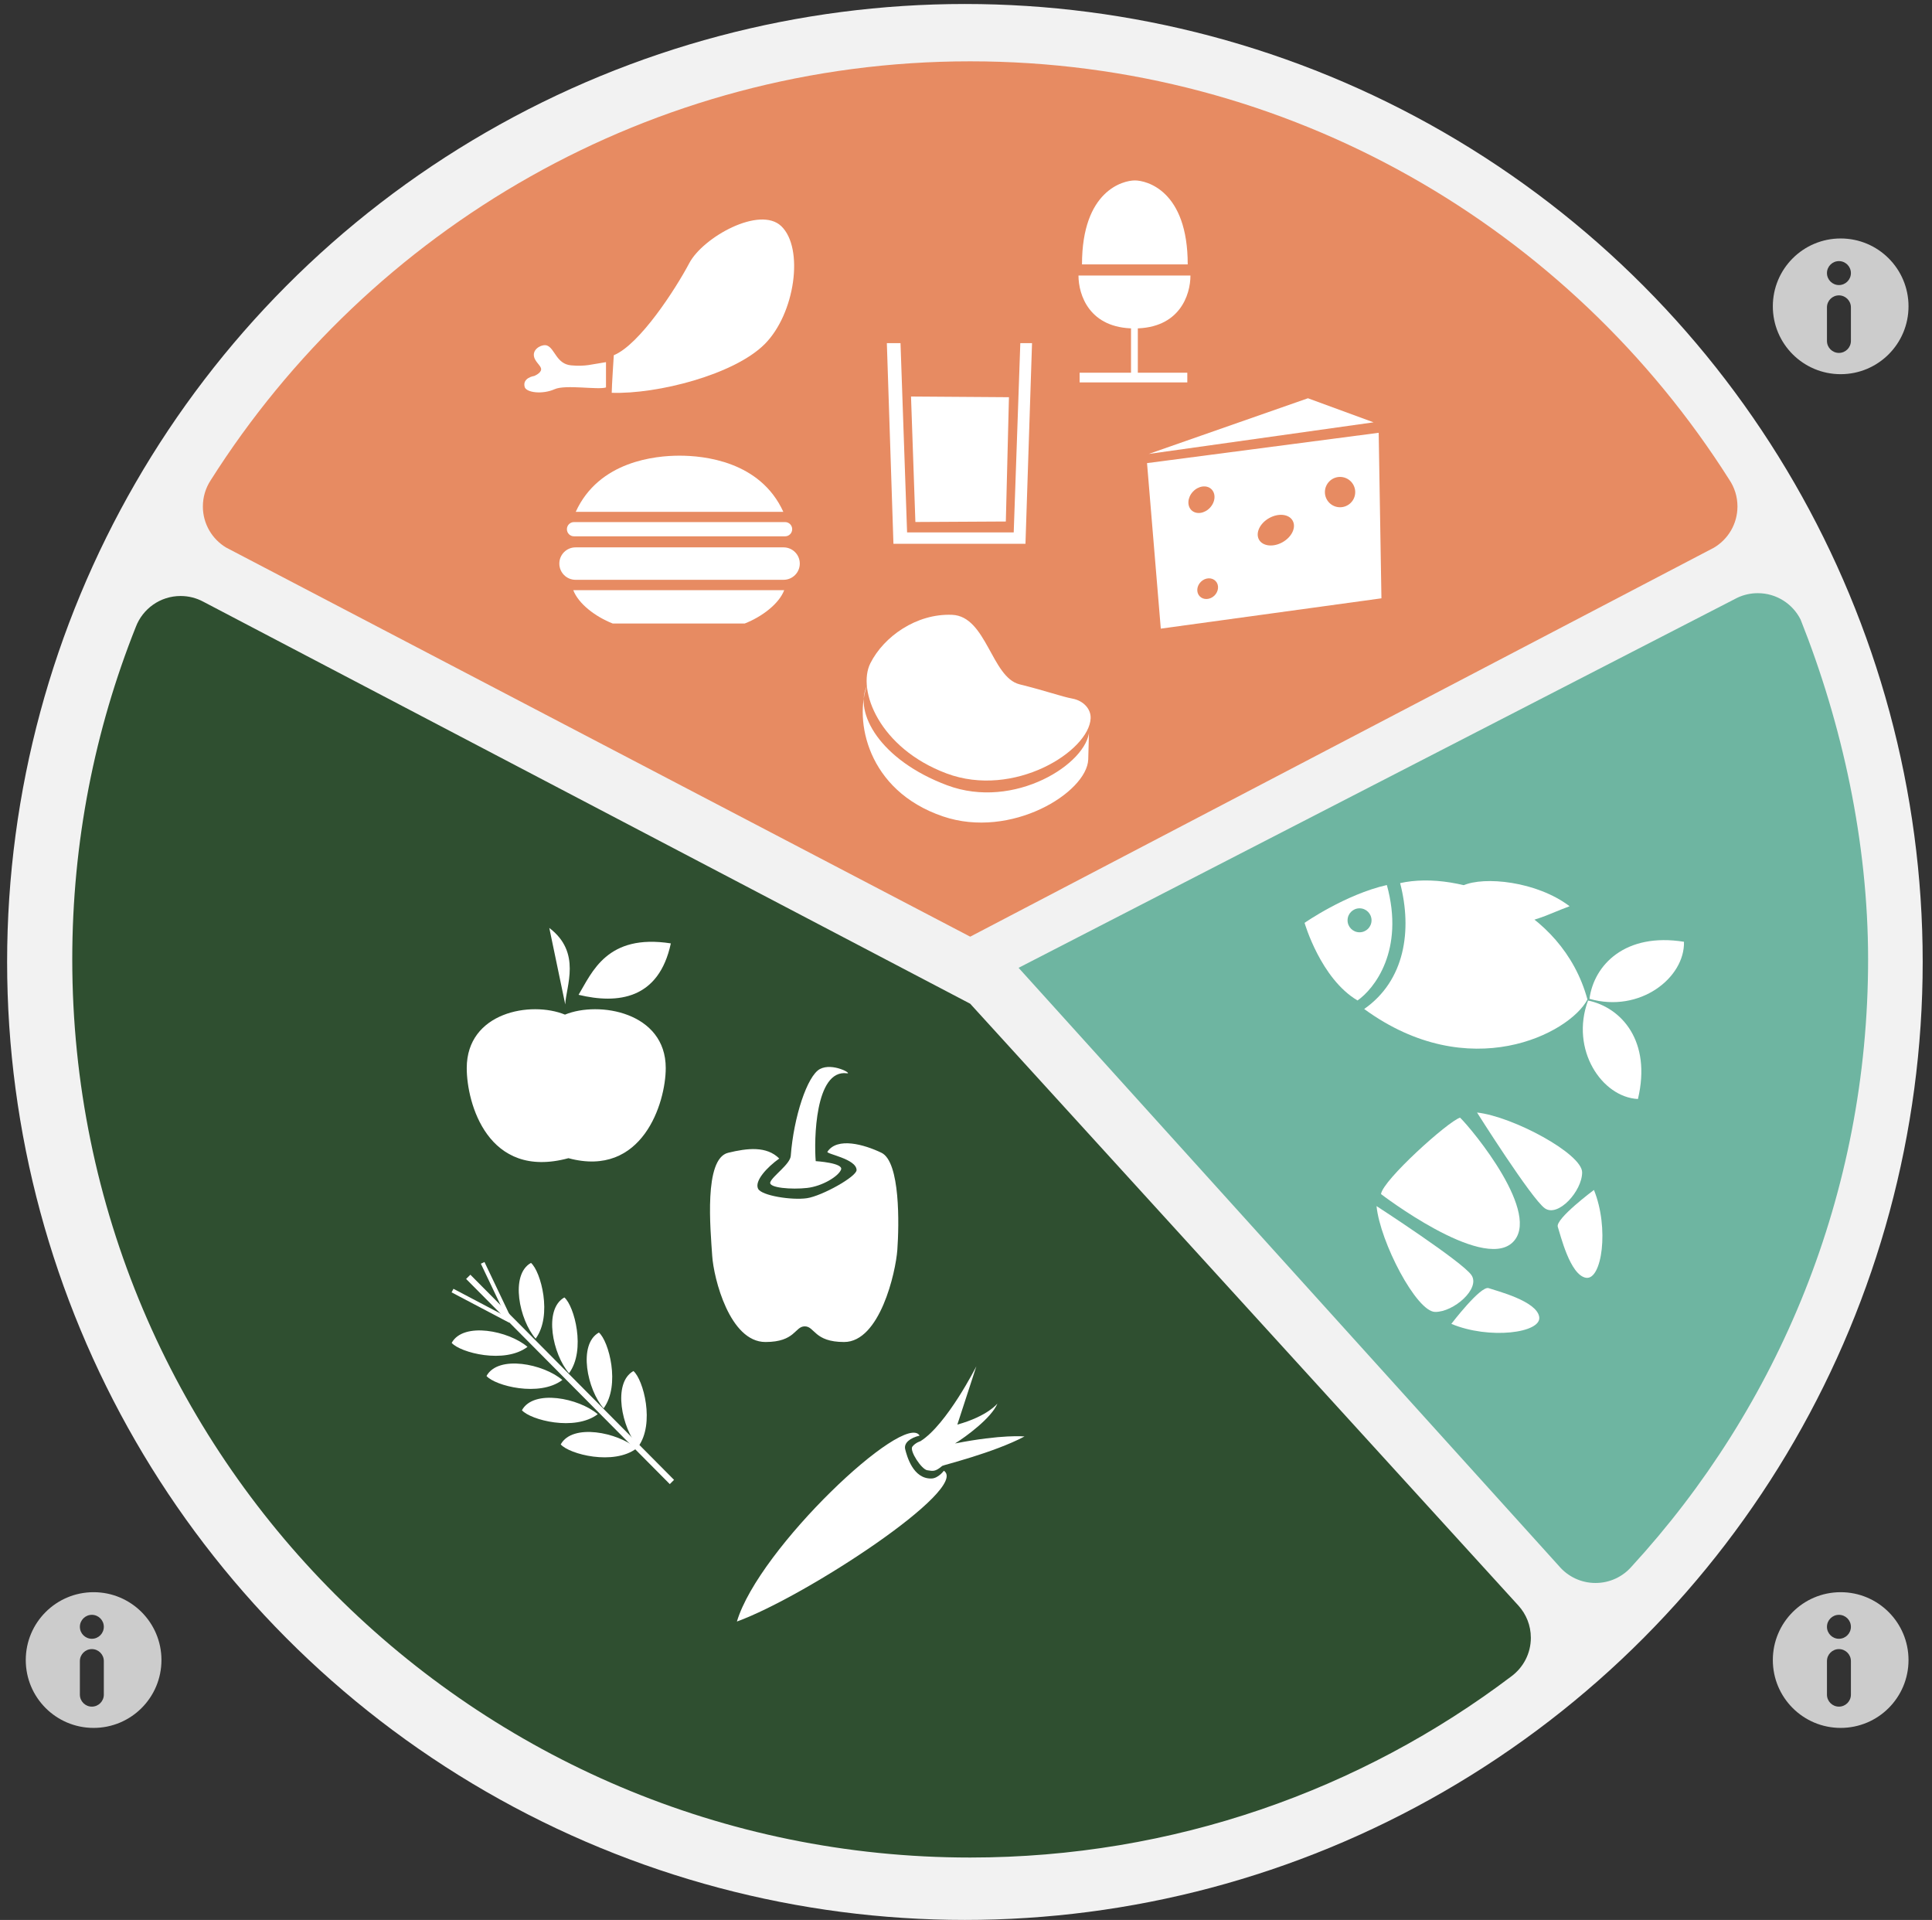 <?xml version="1.0" encoding="utf-8"?>
<!-- Generator: Adobe Illustrator 16.0.0, SVG Export Plug-In . SVG Version: 6.00 Build 0)  -->
<!DOCTYPE svg PUBLIC "-//W3C//DTD SVG 1.0//EN" "http://www.w3.org/TR/2001/REC-SVG-20010904/DTD/svg10.dtd">
<svg version="1.0" xmlns="http://www.w3.org/2000/svg" xmlns:xlink="http://www.w3.org/1999/xlink" x="0px" y="0px"
	 width="121.029px" height="120.25px" viewBox="0 -4.125 121.029 120.25" enable-background="new 0 -4.125 121.029 120.25"
	 xml:space="preserve">
<rect x="0" y="-4.125" width="121.029" height="120.25" fill="#333333" stroke="none"/>
<g id="background">
	<circle fill="#F2F2F2" cx="60.446" cy="56.125" r="60"/>
</g>
<g id="meat_1_">
	<g id="meat" opacity="0.7">
		<path fill="#E35F25" d="M14.154,30.163c-0.866-0.526-1.445-1.478-1.445-2.565c0-0.602,0.177-1.163,0.482-1.632
			c9.968-15.748,27.57-26.251,47.586-26.25c20.014,0,37.58,10.456,47.551,26.2c0.324,0.479,0.514,1.056,0.514,1.678
			c0,1.1-0.591,2.061-1.473,2.584L60.778,54.541L14.154,30.163z"/>
	</g>
</g>
<g id="meat-icons">
	<g id="meat_icons">
		<g>
			<path fill="#FFFFFF" d="M74.404,12.435c0-4.626-2.58-5.259-3.312-5.259c-0.73,0-3.311,0.633-3.311,5.259H74.404z"/>
			<path fill="#FFFFFF" d="M74.575,13.133c0,1.218-0.682,3.312-3.507,3.312c-2.824,0-3.507-2.095-3.507-3.312H74.575z"/>
			<rect x="70.852" y="16.203" fill="#FFFFFF" width="0.426" height="3.168"/>
			<rect x="67.632" y="19.219" fill="#FFFFFF" width="6.746" height="0.607"/>
		</g>
		<g>
			<polygon fill="#FFFFFF" points="63.504,29.22 63.917,17.366 64.651,17.366 64.24,29.933 55.969,29.933 55.556,17.366 
				56.412,17.366 56.824,29.22 			"/>
			<polygon fill="#FFFFFF" points="57.07,20.71 57.344,28.569 63.01,28.538 63.205,20.753 			"/>
		</g>
		<g>
			<polygon fill="#FFFFFF" points="81.936,20.819 71.962,24.306 86.046,22.326 			"/>
			<path fill="#FFFFFF" d="M86.367,22.982l0.172,10.367l-13.822,1.899l-0.862-10.367L86.367,22.982z M75.805,27.668
				c0.34-0.369,0.371-0.891,0.071-1.166c-0.299-0.271-0.815-0.194-1.153,0.175c-0.338,0.368-0.371,0.891-0.072,1.166
				C74.951,28.115,75.468,28.037,75.805,27.668z M80.35,29.832c0.582-0.33,0.862-0.932,0.627-1.348
				c-0.233-0.416-0.896-0.486-1.478-0.156s-0.862,0.933-0.629,1.349C79.108,30.092,79.768,30.162,80.35,29.832z M84.897,26.697
				c0-0.525-0.426-0.951-0.951-0.951c-0.522,0-0.948,0.426-0.948,0.951c0,0.525,0.426,0.949,0.948,0.949
				C84.471,27.646,84.897,27.223,84.897,26.697z M76.071,33.185c0.275-0.267,0.312-0.674,0.082-0.916
				c-0.229-0.242-0.641-0.228-0.916,0.037c-0.276,0.264-0.313,0.672-0.084,0.914C75.382,33.463,75.794,33.447,76.071,33.185z"/>
		</g>
		<g>
			<path fill="#FFFFFF" d="M49.071,27.932c-1.45-3.182-4.994-3.517-6.502-3.517c-1.507,0-5.05,0.335-6.502,3.517H49.071z"/>
			<path fill="#FFFFFF" d="M49.182,29.466c0.246,0,0.444-0.199,0.444-0.446c0-0.246-0.198-0.446-0.444-0.446H35.958
				c-0.247,0-0.445,0.2-0.445,0.446c0,0.247,0.198,0.446,0.445,0.446H49.182z"/>
			<path fill="#FFFFFF" d="M49.085,32.19c0.562,0,1.017-0.454,1.017-1.017c0-0.56-0.455-1.015-1.017-1.015h-13.03
				c-0.562,0-1.016,0.455-1.016,1.015c0,0.562,0.454,1.017,1.016,1.017H49.085z"/>
			<path fill="#FFFFFF" d="M49.126,32.838c-0.323,0.854-1.39,1.664-2.474,2.089h-8.269c-1.084-0.425-2.146-1.235-2.471-2.089H49.126
				z"/>
		</g>
		<g>
			<path fill="#FFFFFF" d="M68.323,40.861c-0.09,2.066-4.812,5.038-9.03,3.455c-4.219-1.582-5.608-5.222-4.772-6.894
				c0.835-1.67,2.886-3.132,5.125-3.039c2.153,0.088,2.462,3.911,4.221,4.352c1.759,0.438,2.611,0.763,3.314,0.896
				C67.882,39.762,68.346,40.289,68.323,40.861z"/>
			<path fill="#FFFFFF" d="M68.236,41.618c-0.088,2.065-4.688,5.022-8.906,3.44c-4.22-1.582-5.849-4.57-5.014-6.24
				c-0.791,2.109-0.033,6.565,4.757,8.191c4.268,1.448,9.011-1.494,9.099-3.562l0.044-1.625"/>
		</g>
		<g>
			<path fill="#FFFFFF" d="M48.944,10.041c-1.347-1.293-4.901,0.687-5.762,2.311c-0.859,1.624-3.107,5.103-4.731,5.771
				c0,0-0.13,1.972-0.13,2.354c2.866,0.095,7.671-1.138,9.581-3.048C49.813,15.516,50.378,11.418,48.944,10.041z"/>
			<path fill="#FFFFFF" d="M37.962,18.557c-0.906,0.134-1.271,0.285-2.188,0.201c-0.917-0.085-1.017-1.054-1.5-1.24
				c-0.279-0.107-0.833,0.157-0.833,0.574c0,0.416,0.458,0.659,0.458,0.909s-0.437,0.422-0.437,0.422s-0.75,0.109-0.594,0.688
				c0.096,0.354,1.108,0.484,1.875,0.141c0.685-0.307,2.719,0.056,3.219-0.111V18.557z"/>
		</g>
	</g>
</g>
<g id="meat-info">
	<g id="meat_info">
		<path fill="#CCCCCC" d="M119.558,15.061c0,2.348-1.901,4.25-4.25,4.25c-2.348,0-4.25-1.902-4.25-4.25s1.902-4.25,4.25-4.25
			C117.657,10.811,119.558,12.714,119.558,15.061z M115.199,12.229c-0.414,0-0.75,0.336-0.75,0.75s0.336,0.75,0.75,0.75
			c0.413,0,0.75-0.336,0.75-0.75S115.612,12.229,115.199,12.229z M114.449,17.229c0,0.414,0.336,0.75,0.75,0.75
			c0.413,0,0.75-0.336,0.75-0.75v-2.104c0-0.414-0.337-0.75-0.75-0.75c-0.414,0-0.75,0.336-0.75,0.75V17.229z"/>
	</g>
</g>
<g id="fish_1_">
	<g id="fish">
		<path fill="#6EB5A1" d="M63.809,56.492l45.03-23.181c0.388-0.182,0.82-0.284,1.277-0.284c1.172,0,2.186,0.671,2.68,1.65
			c2.604,6.539,4.23,13.945,4.23,21.289c0,14.67-5.623,28.019-14.82,38.032c-0.549,0.627-1.355,1.023-2.256,1.023
			c-0.918,0-1.738-0.411-2.289-1.061L63.809,56.492z"/>
	</g>
</g>
<g id="fish-icons">
	<g id="fish_icons">
		<g>
			<path fill="#FFFFFF" d="M91.467,65.877c-0.74,0.217-4.858,3.928-4.954,4.787c0,0,6.271,4.803,8.21,3.057
				C96.66,71.975,92.235,66.625,91.467,65.877z"/>
			<path fill="#FFFFFF" d="M92.528,65.555c2.25,0.25,6.584,2.582,6.584,3.75c0,1.166-1.501,2.832-2.334,2.25
				C95.945,70.971,92.528,65.555,92.528,65.555z"/>
			<path fill="#FFFFFF" d="M99.852,70.405c0.967,2.387,0.5,5.666-0.5,5.5c-1-0.168-1.598-2.691-1.765-3.191
				C97.423,72.213,99.852,70.405,99.852,70.405z"/>
			<path fill="#FFFFFF" d="M86.232,71.415c0.223,2.252,2.502,6.615,3.669,6.629c1.166,0.016,2.852-1.465,2.277-2.305
				C91.606,74.897,86.232,71.415,86.232,71.415z"/>
			<path fill="#FFFFFF" d="M90.918,78.792c2.376,0.996,5.661,0.57,5.506-0.434c-0.153-1.002-2.671-1.629-3.169-1.803
				C92.757,76.385,90.918,78.792,90.918,78.792z"/>
		</g>
		<g>
			<path fill="#FFFFFF" d="M87.71,51.187c3.677-0.83,10.137,1.422,11.735,7.29c-1.127,2.135-7.408,5.395-13.987,0.594
				C88.007,57.293,88.481,54.15,87.71,51.187z"/>
			<path fill="#FFFFFF" d="M90.606,52.398l1.047-1.062c1.312-0.594,4.609-0.266,6.673,1.298c-1.496,0.567-1.347,0.626-3.5,1.221
				L90.606,52.398z"/>
			<path fill="#FFFFFF" d="M99.571,58.434c0.281-2.126,2.245-4.165,5.921-3.573C105.551,57.116,102.727,59.34,99.571,58.434z"/>
			<path fill="#FFFFFF" d="M99.481,58.54c2.1,0.438,3.988,2.547,3.127,6.168C100.358,64.6,98.345,61.622,99.481,58.54z"/>
			<path fill="#FFFFFF" d="M81.724,53.676c0,0,2.548-1.777,5.155-2.37c1.126,4.09-0.79,6.501-1.837,7.231
				C82.731,57.174,81.724,53.676,81.724,53.676z M85.919,53.517c0-0.416-0.336-0.752-0.751-0.752s-0.751,0.336-0.751,0.752
				c0,0.414,0.336,0.75,0.751,0.75S85.919,53.932,85.919,53.517z"/>
		</g>
	</g>
</g>
<g id="fish-info">
	<g id="fish_info">
		<path fill="#CCCCCC" d="M119.558,99.848c0,2.35-1.901,4.25-4.25,4.25c-2.348,0-4.25-1.9-4.25-4.25c0-2.348,1.902-4.25,4.25-4.25
			C117.657,95.598,119.558,97.502,119.558,99.848z M115.199,97.016c-0.414,0-0.75,0.336-0.75,0.75s0.336,0.75,0.75,0.75
			c0.413,0,0.75-0.336,0.75-0.75S115.612,97.016,115.199,97.016z M114.449,102.016c0,0.414,0.336,0.75,0.75,0.75
			c0.413,0,0.75-0.336,0.75-0.75v-2.104c0-0.414-0.337-0.75-0.75-0.75c-0.414,0-0.75,0.336-0.75,0.75V102.016z"/>
	</g>
</g>
<g id="vegan_1_">
	<g id="vegan">
		<path fill="#2F4F30" d="M60.778,58.741l0.117,0.129l34.233,37.576c0.479,0.531,0.771,1.234,0.771,2.007
			c0,0.987-0.477,1.862-1.212,2.409c-9.426,7.132-21.178,11.354-33.91,11.355c-31.064,0-56.25-25.184-56.25-56.251
			c-0.001-7.355,1.412-14.381,3.979-20.821c0.428-1.134,1.524-1.941,2.808-1.941c0.513,0,0.995,0.129,1.417,0.355L60.778,58.741z"/>
	</g>
</g>
<g id="vegan-icons">
	<g id="vegan_icons">
		<g>
			<path fill="#FFFFFF" d="M59.128,87.991c1.643,1.115-8.633,7.867-12.965,9.445c1.375-4.602,10.513-13.189,11.447-11.645
				c-0.592,0.143-1.005,0.457-0.903,0.861c0.102,0.402,0.483,1.857,1.642,1.826C58.778,88.469,59.128,87.991,59.128,87.991z"/>
			<path fill="#FFFFFF" d="M59.026,87.688c-0.019-0.031,3.229-0.818,5.154-1.844c0,0-1.394-0.143-4.354,0.439
				c0.688-0.424,2.291-1.604,2.659-2.504c0,0-0.607,0.793-2.513,1.322l1.19-3.65c0,0-1.844,3.652-3.504,4.691
				c0,0-0.301,0.084-0.502,0.336c-0.202,0.254,0.577,1.434,0.932,1.482C58.444,88.014,58.58,88.067,59.026,87.688z"/>
		</g>
		<g>
			<path fill="#FFFFFF" d="M35.611,68.415c4.625,1.25,6.094-3.461,6.094-5.646c0-3.5-4.183-4.219-6.313-3.346
				c-2.134-0.873-6.153-0.154-6.153,3.346C29.236,64.954,30.549,69.79,35.611,68.415z"/>
			<path fill="#FFFFFF" d="M35.41,58.786c0.042-1.125,1.043-3.25-1-4.792"/>
			<path fill="#FFFFFF" d="M36.244,58.182c0.844-1.404,1.78-3.845,5.78-3.22C41.274,58.463,38.712,58.776,36.244,58.182z"/>
		</g>
		<g>
			<path fill="#FFFFFF" d="M51.833,68.012c0.62-0.93,2.296-0.459,3.382,0.062c1.188,0.57,1.111,4.51,0.998,6.084
				c-0.103,1.418-1.098,5.77-3.334,5.77c-1.883,0-1.832-0.98-2.465-0.98c-0.631,0-0.58,0.98-2.464,0.98
				c-2.237,0-3.241-3.979-3.334-5.396c-0.108-1.652-0.538-6.078,0.996-6.455c1.216-0.297,2.414-0.43,3.204,0.359
				c-0.767,0.547-1.562,1.404-1.327,1.891c0.21,0.438,2.125,0.734,3.062,0.594c0.938-0.139,3.118-1.352,3.109-1.766
				C53.644,68.45,51.738,68.153,51.833,68.012z"/>
			<path fill="#FFFFFF" d="M53.055,63.098c0.379,0.051-0.898-0.688-1.693-0.266c-0.793,0.424-1.643,3.006-1.825,5.438
				c-0.039,0.527-1.154,1.27-1.283,1.652c-0.119,0.357,1.351,0.465,2.304,0.357c0.951-0.105,1.971-0.729,2.13-1.15
				C52.846,68.706,51.1,68.6,51.1,68.6C50.993,67.333,51.045,62.834,53.055,63.098z"/>
		</g>
		<g>
			<g>
				<path fill="#FFFFFF" d="M39.974,86.493c1.071-1.447,0.327-4.215-0.292-4.746C38.351,82.491,38.958,85.327,39.974,86.493z"/>
				<path fill="#FFFFFF" d="M37.811,84.083c1.071-1.447,0.327-4.217-0.293-4.748C36.188,80.079,36.794,82.915,37.811,84.083z"/>
				<path fill="#FFFFFF" d="M35.647,81.883c1.072-1.449,0.328-4.217-0.292-4.746C34.024,77.881,34.63,80.717,35.647,81.883z"/>
				<path fill="#FFFFFF" d="M33.554,79.719c1.071-1.449,0.326-4.215-0.292-4.746C31.931,75.717,32.538,78.553,33.554,79.719z"/>
				<path fill="#FFFFFF" d="M39.876,86.592c-1.438,1.086-4.212,0.365-4.749-0.25C35.859,85.006,38.701,85.586,39.876,86.592z"/>
				<path fill="#FFFFFF" d="M37.445,84.45c-1.438,1.086-4.212,0.365-4.749-0.248C33.428,82.864,36.27,83.444,37.445,84.45z"/>
				<path fill="#FFFFFF" d="M35.227,82.307c-1.438,1.084-4.213,0.365-4.75-0.25C31.21,80.719,34.052,81.299,35.227,82.307z"/>
				<path fill="#FFFFFF" d="M33.045,80.233c-1.438,1.086-4.212,0.365-4.749-0.25C29.028,78.645,31.871,79.227,33.045,80.233z"/>
			</g>
			
				<rect x="26.656" y="82.135" transform="matrix(-0.705 -0.71 0.71 -0.705 2.435 165.659)" fill="#FFFFFF" width="18.098" height="0.376"/>
			
				<rect x="30.975" y="74.765" transform="matrix(0.903 -0.43 0.43 0.903 -29.996 20.831)" fill="#FFFFFF" width="0.25" height="4.062"/>
			
				<rect x="30.035" y="75.639" transform="matrix(-0.466 0.885 -0.885 -0.466 112.941 87.157)" fill="#FFFFFF" width="0.252" height="4.065"/>
		</g>
	</g>
</g>
<g id="vegan-info">
	<g id="vegan_info">
		<path fill="#CCCCCC" d="M10.114,99.848c0,2.35-1.901,4.25-4.25,4.25c-2.348,0-4.25-1.9-4.25-4.25c0-2.348,1.902-4.25,4.25-4.25
			C8.213,95.598,10.114,97.502,10.114,99.848z M5.754,97.016c-0.414,0-0.75,0.336-0.75,0.75s0.336,0.75,0.75,0.75
			s0.75-0.336,0.75-0.75S6.168,97.016,5.754,97.016z M5.004,102.016c0,0.414,0.336,0.75,0.75,0.75s0.75-0.336,0.75-0.75v-2.104
			c0-0.414-0.336-0.75-0.75-0.75s-0.75,0.336-0.75,0.75V102.016z"/>
	</g>
</g>
</svg>
